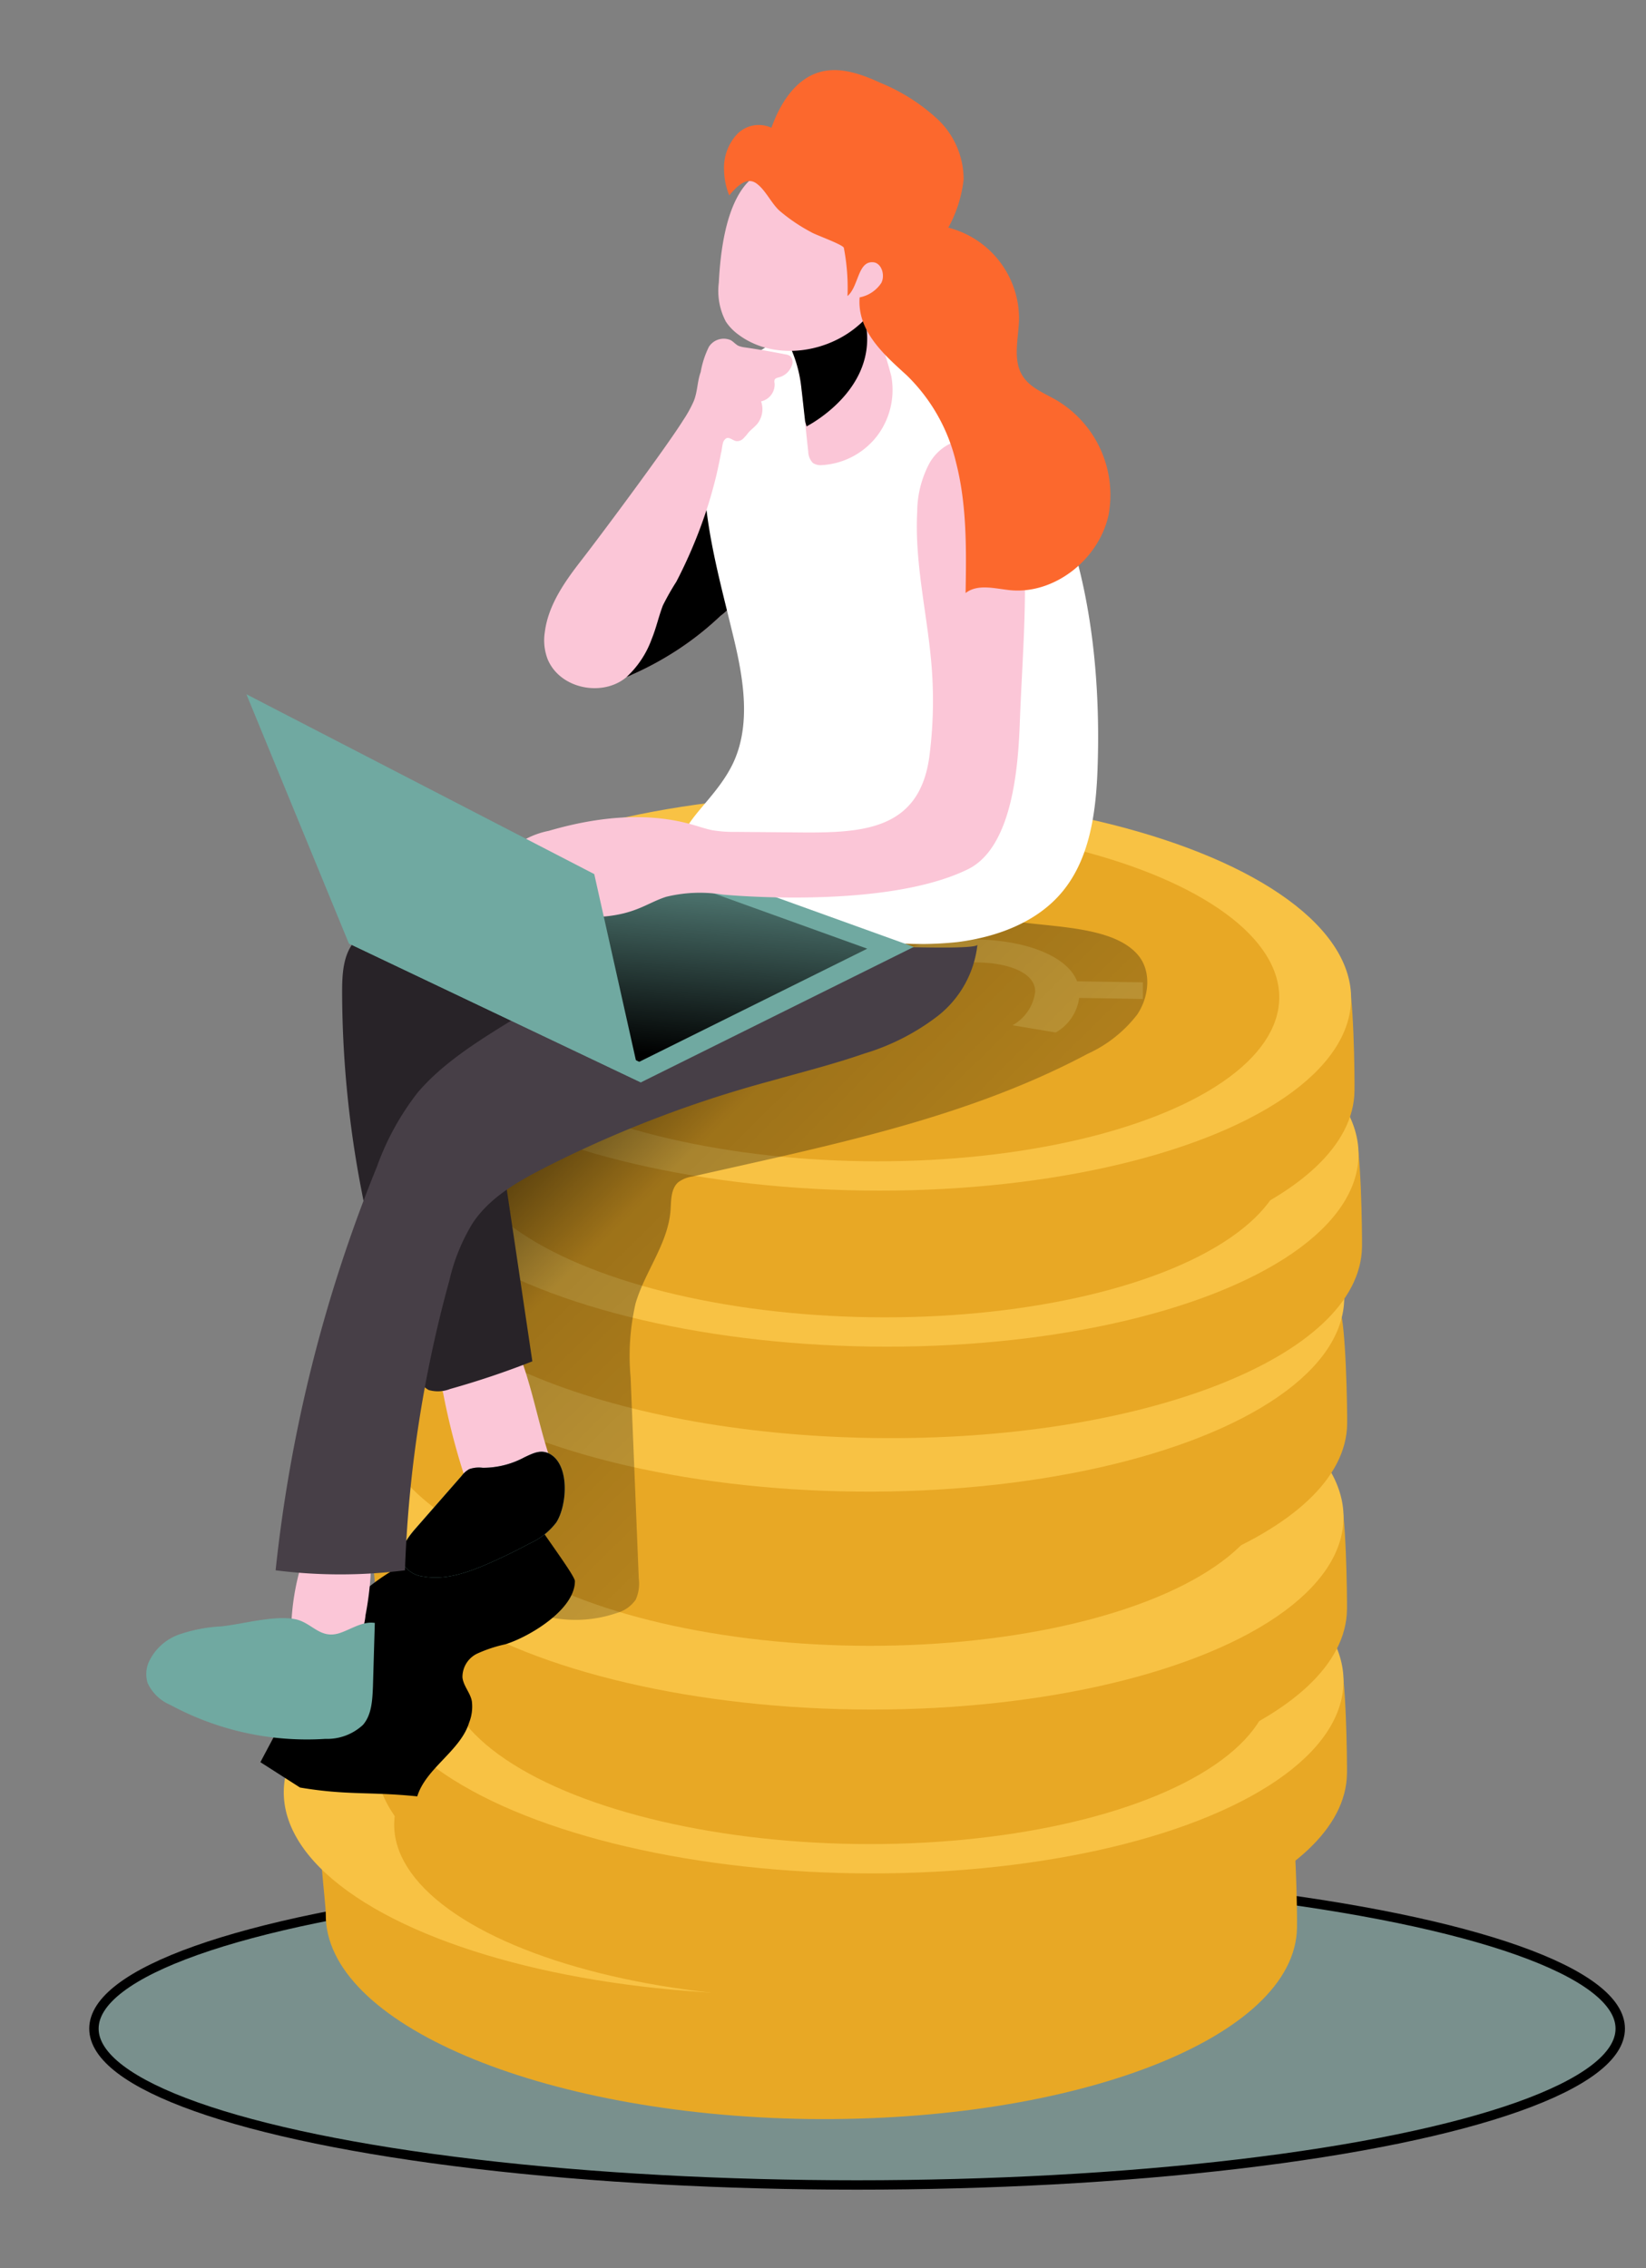 <svg width="175.222" height="241.393" xmlns="http://www.w3.org/2000/svg" xmlns:xlink="http://www.w3.org/1999/xlink" preserveAspectRatio="xMidYMid meet">
 <rect width="100%" height="100%" fill="#808080" stroke="none"/>
 <defs>
  <linearGradient y2="1.266" x2="1.266" y1="0.015" x1="0.051" id="linear-gradient">
   <stop offset="0.01"/>
   <stop stop-opacity="0.69" offset="0.13"/>
   <stop stop-opacity="0.32" offset="0.25"/>
   <stop stop-opacity="0" offset="1"/>
  </linearGradient>
  <linearGradient xlink:href="#linear-gradient" y2="288.15" x2="200.59" y1="215.75" x1="122.28" id="linear-gradient-2"/>
  <linearGradient xlink:href="#linear-gradient" y2="153.23" x2="179.34" y1="114.61" x1="181.26" id="linear-gradient-3"/>
  <linearGradient xlink:href="#linear-gradient" y2="238.62" x2="179.12" y1="225.03" x1="151.74" id="linear-gradient-4"/>
  <linearGradient xlink:href="#linear-gradient" y2="224.98" x2="145.41" y1="261.06" x1="129.37" id="linear-gradient-5"/>
  <linearGradient xlink:href="#linear-gradient" y2="129.45" x2="207.04" y1="91.57" x1="189.69" id="linear-gradient-6"/>
  <linearGradient y2="-0.194" x2="0.627" y1="0.937" x1="0.404" id="linear-gradient-7">
   <stop offset="0"/>
   <stop stop-opacity="0" offset="1"/>
  </linearGradient>
 </defs>
 <title>2</title>
 <g>
  <title>background</title>
  <rect fill="none" id="canvas_background" height="243.393" width="177.222" y="-1" x="-1"/>
 </g>
 <g>
  <title>Layer 1</title>
  <rect fill="none" height="300.22" width="357.83" y="-40" x="-70" id="svgEditorBackground"/>
  <ellipse stroke="null" id="svg_1" opacity="0.39" fill="#70a9a1" ry="16.64" rx="81.24" cy="215.91" cx="91.24"/>
  <path id="svg_2" fill="#e8a825" d="m86.08,225.53c-28.54,-0.41 -51.55,-10.19 -51.4,-21.82c0,-1.3 -1,-8.62 -0.41,-9.78c4.5,-9.79 27,-11 52.4,-10.58c25,0.36 45.95,0 50.63,9.65c0.67,1.38 0.8,10.77 0.77,12.17c-0.18,11.66 -23.45,20.71 -51.99,20.36z"/>
  <ellipse id="svg_3" fill="#f8c244" transform="rotate(-89.43 -178.8,378.43) " ry="51.69" rx="21.09" cy="637.25" cx="11.03"/>
  <ellipse id="svg_4" fill="#e8a825" transform="rotate(-89.18 -179.1,384.88) " ry="44.04" rx="17.97" cy="647.23" cx="14.82"/>
  <path id="svg_5" fill="#f8c244" d="m58.22,192.61l7.06,0.11a5.78,5.78 0 0 1 3.13,-4.31l4.67,0.75a5.48,5.48 0 0 0 -3.06,4.08c0,2 2.83,3.42 6.81,3.49a10.76,10.76 0 0 0 8.36,-3.11a15,15 0 0 1 12.15,-4.52c5.82,0 10.19,1.81 11.21,4.46l7.06,0.11l0,1.76l-6.76,-0.1a5.21,5.21 0 0 1 -2.5,3.68l-4.61,-0.8a4.66,4.66 0 0 0 2.39,-3.57c0,-2.16 -3.19,-3.06 -6,-3.11a9.75,9.75 0 0 0 -8,3.43c-3,2.89 -6.64,4.31 -12.93,4.31c-5.52,0 -10.77,-1.7 -11.83,-4.68l-7.26,0l0.11,-1.98z"/>
  <path id="svg_6" fill="#e8a825" d="m91.4,209.12c-28.55,-0.41 -51.56,-10.17 -51.39,-21.83c0,-1.29 -1,-8.62 -0.41,-9.78c4.5,-9.78 27,-10.93 52.4,-10.58c25,0.37 45.94,0 50.61,9.65c0.69,1.38 0.8,10.77 0.78,12.17c-0.15,11.63 -23.45,20.77 -51.99,20.37z"/>
  <ellipse id="svg_7" fill="#f8c244" transform="rotate(-89.18 -157.41,374.01) " ry="51.69" rx="21.09" cy="619.93" cx="41.85"/>
  <ellipse id="svg_8" fill="#e8a825" transform="rotate(-89.18 -157.41,374.01) " ry="44.04" rx="17.97" cy="619.93" cx="41.85"/>
  <path id="svg_9" fill="#f8c244" d="m63.56,176.32l7.05,0a5.77,5.77 0 0 1 3.14,-4.31l4.68,0.76a5.32,5.32 0 0 0 -3.06,4.05c0,2 2.82,3.45 6.78,3.49a10.59,10.59 0 0 0 8.38,-3.1a14.92,14.92 0 0 1 12.16,-4.53c5.79,0 10.19,1.83 11.2,4.46l7.05,0.11l0,1.77l-6.79,-0.11a5,5 0 0 1 -2.5,3.68l-4.59,-0.77a4.75,4.75 0 0 0 2.41,-3.58c0,-2.15 -3.16,-3.06 -6,-3.1a9.92,9.92 0 0 0 -8,3.34c-3,2.88 -6.63,4.31 -12.93,4.31c-5.53,0 -10.77,-1.73 -11.82,-4.68l-7.26,-0.11l0.1,-1.68z"/>
  <path id="svg_10" fill="#e8a825" d="m91.4,191.66c-28.55,-0.41 -51.56,-10.17 -51.39,-21.82c0,-1.29 -1,-8.62 -0.41,-9.78c4.5,-9.79 27,-10.93 52.4,-10.58c25,0.36 45.94,0 50.61,9.65c0.69,1.38 0.8,10.77 0.78,12.17c-0.15,11.66 -23.45,20.77 -51.99,20.36z"/>
  <ellipse id="svg_11" fill="#f8c244" transform="rotate(-89.18 -139.96,356.82) " ry="51.69" rx="21.09" cy="585.29" cx="59.3"/>
  <ellipse id="svg_12" fill="#e8a825" transform="rotate(-89.18 -136.3,353.21) " ry="44.04" rx="17.97" cy="578.02" cx="62.96"/>
  <path id="svg_13" fill="#f8c244" d="m63.56,158.74l7.05,0.11a5.72,5.72 0 0 1 3.14,-4.31l4.68,0.73a5.38,5.38 0 0 0 -3.06,4.08c0,2 2.82,3.44 6.78,3.49a10.6,10.6 0 0 0 8.38,-3.11a14.91,14.91 0 0 1 12.16,-4.52c5.79,0 10.19,1.83 11.2,4.46l7.05,0.11l0,1.76l-6.79,-0.1a5.05,5.05 0 0 1 -2.5,3.68l-4.57,-0.74a4.71,4.71 0 0 0 2.41,-3.57c0,-2.16 -3.16,-3.06 -6,-3.11a9.87,9.87 0 0 0 -8,3.43c-3,2.89 -6.64,4.31 -12.93,4.31c-5.53,0 -10.77,-1.72 -11.83,-4.68l-7.26,-0.1l0.09,-1.92z"/>
  <path id="svg_14" fill="#e8a825" d="m91.46,172.01c-28.55,-0.35 -51.58,-10.08 -51.45,-21.72c0,-1.29 -1,-8.61 -0.43,-9.78c4.48,-9.79 27,-11 52.37,-10.69c25,0.31 46,-0.1 50.66,9.54c0.67,1.38 0.82,10.77 0.8,12.17c-0.15,11.66 -23.4,20.76 -51.95,20.48z"/>
  <ellipse id="svg_15" fill="#f8c244" transform="rotate(-89.43 -115.86,334.95) " ry="51.69" rx="21.09" cy="540.25" cx="83.48"/>
  <path id="svg_16" fill="#f8c244" d="m61.62,140.65l7.06,0.11a5.78,5.78 0 0 1 3.13,-4.31l4.67,0.76a5.45,5.45 0 0 0 -3.06,4.07c0,2 2.83,3.42 6.81,3.49a10.78,10.78 0 0 0 8.36,-3.1a15,15 0 0 1 12.15,-4.53c5.82,0 10.19,1.81 11.21,4.46l7.06,0.11l0,1.76l-6.76,-0.1a5.21,5.21 0 0 1 -2.5,3.68l-4.61,-0.8a4.66,4.66 0 0 0 2.39,-3.57c0,-2.16 -3.19,-3.06 -6,-3.1a9.71,9.71 0 0 0 -8,3.42c-3,2.89 -6.64,4.31 -12.93,4.31c-5.52,0 -10.77,-1.7 -11.83,-4.68l-7.26,0l0.11,-1.98z"/>
  <path id="svg_17" fill="#e8a825" d="m93,153.05c-28.55,-0.41 -51.56,-10.17 -51.38,-21.83c0,-1.29 -1,-8.61 -0.41,-9.78c4.5,-9.78 27,-10.92 52.39,-10.58c25,0.37 45.94,0 50.62,9.66c0.68,1.37 0.79,10.77 0.77,12.17c-0.15,11.69 -23.44,20.77 -51.99,20.36z"/>
  <ellipse id="svg_18" fill="#f8c244" transform="rotate(-89.18 -99.77,320.35) " ry="51.69" rx="21.09" cy="510.2" cx="101.09"/>
  <ellipse id="svg_19" fill="#e8a825" transform="rotate(-89.18 -99.77,320.35) " ry="44.04" rx="17.97" cy="510.2" cx="101.09"/>
  <path id="svg_20" fill="#f8c244" d="m66.96,124.38l7.05,0a5.77,5.77 0 0 1 3.14,-4.31l4.68,0.76a5.32,5.32 0 0 0 -3.06,4c0,2 2.82,3.45 6.78,3.49a10.59,10.59 0 0 0 8.38,-3.1a14.92,14.92 0 0 1 12.15,-4.5c5.79,0 10.19,1.83 11.2,4.46l7,0.11l0,1.77l-6.79,-0.11a5,5 0 0 1 -2.5,3.68l-4.59,-0.77a4.75,4.75 0 0 0 2.41,-3.58c0,-2.15 -3.16,-3.06 -6,-3.1a9.92,9.92 0 0 0 -8,3.34c-3,2.89 -6.63,4.31 -12.93,4.31c-5.53,0 -10.77,-1.73 -11.82,-4.68l-7.26,-0.11l0.16,-1.66z"/>
  <path id="svg_21" fill="#e8a825" d="m92.2,136.44c-28.54,-0.41 -51.55,-10.17 -51.38,-21.83c0,-1.29 -1,-8.62 -0.41,-9.78c4.5,-9.78 27,-10.92 52.4,-10.58c25,0.37 45.93,0 50.61,9.65c0.69,1.38 0.8,10.78 0.77,12.18c-0.11,11.65 -23.44,20.77 -51.99,20.36z"/>
  <ellipse id="svg_22" fill="#f8c244" transform="rotate(-89.18 -83.95,303.19) " ry="51.69" rx="21.09" cy="476.44" cx="116.12"/>
  <ellipse id="svg_23" fill="#e8a825" transform="rotate(-89.18 -83.95,303.19) " ry="44.04" rx="17.97" cy="476.44" cx="116.12"/>
  <path id="svg_24" fill="#f8c244" d="m64.37,103.52l7,0.1a5.79,5.79 0 0 1 3.15,-4.31l4.67,0.74a5.41,5.41 0 0 0 -3.06,4.07c0,2 2.83,3.45 6.79,3.49a10.59,10.59 0 0 0 8.38,-3.1a14.91,14.91 0 0 1 12.15,-4.53c5.8,0 10.2,1.83 11.21,4.46l7,0.11l0,1.77l-6.78,-0.11a5,5 0 0 1 -2.5,3.68l-4.59,-0.77a4.77,4.77 0 0 0 2.41,-3.58c0,-2.15 -3.17,-3.06 -6,-3.1a9.84,9.84 0 0 0 -8,3.42c-3,2.89 -6.64,4.31 -12.93,4.31c-5.54,0 -10.77,-1.72 -11.83,-4.67l-7.16,-0.12l0.09,-1.86z"/>
  <path id="svg_25" fill="url(#linear-gradient)" d="m121.14,101.64c1.47,1.73 1.19,4.45 -0.08,6.34a13.92,13.92 0 0 1 -5.28,4.18c-13,6.92 -27.71,9.8 -42.08,13.06a3.32,3.32 0 0 0 -1.5,0.61c-0.81,0.71 -0.75,2 -0.82,3c-0.27,3.53 -2.72,6.49 -3.72,9.89a24.92,24.92 0 0 0 -0.53,7.86l0.87,21.45a4.11,4.11 0 0 1 -0.33,2.23a3.62,3.62 0 0 1 -2,1.41a13.6,13.6 0 0 1 -9.08,-0.09a3.06,3.06 0 0 1 -1.38,-0.86a3.43,3.43 0 0 1 -0.54,-1.81c-1.32,-13.21 -3.29,-26.36 -5.92,-39.37a9.9,9.9 0 0 1 -0.17,-4.83c0.81,-2.67 3.63,-4.09 6.18,-5.23l30.32,-13.45a23,23 0 0 0 5.08,-2.78c1.07,-0.85 2,-1.88 3,-2.77c3.78,-3.21 8.61,-3.88 13.27,-2.72c4.2,1.03 11.81,0.46 14.71,3.88z"/>
  <path id="svg_26" fill="url(#linear-gradient-2)" d="m61.2,168.28c0,3.09 -5,6 -7.43,6.73a14.6,14.6 0 0 0 -3,1a2.76,2.76 0 0 0 -1.54,2.52c0.1,0.91 0.84,1.64 1,2.53a4.61,4.61 0 0 1 -0.29,2.28c-0.92,3 -4.61,4.86 -5.52,7.85c-5.11,-0.52 -7.42,-0.09 -12.48,-0.94l-4.22,-2.7c2.12,-4 4.23,-7.94 6.38,-11.93a24.26,24.26 0 0 1 3,-4.73a22.2,22.2 0 0 1 4.68,-3.73a122.35,122.35 0 0 1 13.91,-7.78c-0.61,0.32 5.51,8.1 5.51,8.9z"/>
  <path id="svg_27" fill="#fbc6d7" d="m67.27,71.81a3.14,3.14 0 0 1 -1.86,0.35a24.08,24.08 0 0 1 1.71,-8c1.05,-2.22 2.76,-4.06 4.18,-6.07a40.42,40.42 0 0 1 2.43,-3.36a6.94,6.94 0 0 1 3.35,-2.35a0.61,0.61 0 0 1 0.63,0.08a0.64,0.64 0 0 1 0.13,0.33l1.21,6.89a6.11,6.11 0 0 1 -0.05,3.34a9.52,9.52 0 0 1 -2.32,2.55a32.43,32.43 0 0 1 -5.82,4.39a33.26,33.26 0 0 1 -3.59,1.85z"/>
  <path id="svg_28" fill="url(#linear-gradient-3)" d="m67.27,71.81a3.14,3.14 0 0 1 -1.86,0.35a24.08,24.08 0 0 1 1.71,-8c1.05,-2.22 2.76,-4.06 4.18,-6.07a40.42,40.42 0 0 1 2.43,-3.36a6.94,6.94 0 0 1 3.35,-2.35a0.61,0.61 0 0 1 0.63,0.08a0.64,0.64 0 0 1 0.13,0.33l1.21,6.89a6.11,6.11 0 0 1 -0.05,3.34a9.52,9.52 0 0 1 -2.32,2.55a32.43,32.43 0 0 1 -5.82,4.39a33.26,33.26 0 0 1 -3.59,1.85z"/>
  <path id="svg_29" fill="#fbc6d7" d="m58.23,154.25c0.52,1.7 1,3.7 0,5.13a4.25,4.25 0 0 1 -1.86,1.34a5,5 0 0 1 -5.32,-0.57a7,7 0 0 1 -1.61,-3.05a73.34,73.34 0 0 1 -2.9,-12.72a2.32,2.32 0 0 1 0.06,-1.2a2.06,2.06 0 0 1 1,-0.94c2.27,-1.22 5.81,-2.2 7.08,0.51c1.65,3.47 2.4,7.78 3.55,11.5z"/>
  <path id="svg_30" fill="#70a9a1" d="m51.39,156.22a3.1,3.1 0 0 0 -1.43,0.14a2.55,2.55 0 0 0 -0.8,0.7l-4.91,5.61c-0.95,1.08 -2,2.57 -1.29,3.85a2.85,2.85 0 0 0 2.11,1.27c2.34,0.42 4.71,-0.42 6.9,-1.37c1.51,-0.66 3,-1.39 4.46,-2.17a7.25,7.25 0 0 0 2.79,-2.22c1.12,-1.74 1.45,-5.9 -0.55,-7.2c-1,-0.65 -1.88,-0.18 -2.84,0.27a9.32,9.32 0 0 1 -4.44,1.12z"/>
  <path id="svg_31" fill="#fbc6d7" d="m31,173.32a2,2 0 0 0 0.1,0.94a1.85,1.85 0 0 0 0.72,0.72a6,6 0 0 0 3.16,1.08a3.67,3.67 0 0 0 3,-1.36a6.25,6.25 0 0 0 0.93,-2.79a33.62,33.62 0 0 0 0.61,-6.48a1.16,1.16 0 0 0 -0.27,-0.85a1.21,1.21 0 0 0 -0.56,-0.23c-1.78,-0.37 -5.29,-1.31 -6.19,0.89a25.76,25.76 0 0 0 -1.5,8.08z"/>
  <path id="svg_32" fill="#70a9a1" d="m23.52,173.1a16.32,16.32 0 0 0 -4.45,0.86a5.61,5.61 0 0 0 -3.26,3a3.21,3.21 0 0 0 -0.09,2.18a4.65,4.65 0 0 0 2.42,2.32a30.58,30.58 0 0 0 16.5,3.61a5.58,5.58 0 0 0 4,-1.49c0.93,-1.07 1,-2.63 1.06,-4.06l0.2,-6.79c-1.28,-0.2 -2.46,0.64 -3.68,1.06c-2.1,0.72 -2.93,-1 -4.67,-1.43c-2.28,-0.51 -5.71,0.51 -8.03,0.74z"/>
  <path id="svg_33" fill="url(#linear-gradient-4)" d="m51.39,156.22a3.1,3.1 0 0 0 -1.43,0.14a2.55,2.55 0 0 0 -0.8,0.7l-4.91,5.61c-0.95,1.08 -2,2.57 -1.29,3.85a2.85,2.85 0 0 0 2.11,1.27c2.34,0.42 4.71,-0.42 6.9,-1.37c1.51,-0.66 3,-1.39 4.46,-2.17a7.25,7.25 0 0 0 2.79,-2.22c1.12,-1.74 1.45,-5.9 -0.55,-7.2c-1,-0.65 -1.88,-0.18 -2.84,0.27a9.32,9.32 0 0 1 -4.44,1.12z"/>
  <path id="svg_34" fill="url(#linear-gradient-5)" d="m23.52,173.1a16.32,16.32 0 0 0 -4.45,0.86a5.61,5.61 0 0 0 -3.26,3a3.21,3.21 0 0 0 -0.09,2.18a4.65,4.65 0 0 0 2.42,2.32a30.58,30.58 0 0 0 16.5,3.61a5.58,5.58 0 0 0 4,-1.49c0.93,-1.07 1,-2.63 1.06,-4.06l0.2,-6.79c-1.28,-0.2 -2.46,0.64 -3.68,1.06c-2.1,0.72 -2.93,-1 -4.67,-1.43c-2.28,-0.51 -5.71,0.51 -8.03,0.74z"/>
  <path id="svg_35" fill="#282328" d="m41.66,98.13a8,8 0 0 0 -3.87,2c-1.26,1.42 -1.37,3.52 -1.37,5.43a112.16,112.16 0 0 0 7.52,40.11a3.7,3.7 0 0 0 1.69,2.27a3.54,3.54 0 0 0 2.29,-0.11a90.79,90.79 0 0 0 8.75,-2.94l-3.88,-26.07a3.71,3.71 0 0 1 0.12,-2.19a3.56,3.56 0 0 1 1.17,-1.25a102.74,102.74 0 0 1 14,-8.71c3.88,-2 8.33,-4.28 9.4,-8.57a4.79,4.79 0 0 0 -0.77,-4.26a6.7,6.7 0 0 0 -2.14,-1.45c-2.58,-1.29 -5.83,-2.95 -8.8,-2.64c-2.37,0.25 -3.28,1.64 -5.27,2.67c-5.57,2.89 -12.87,3.96 -18.84,5.71z"/>
  <path id="svg_36" fill="#fff" d="m83.66,97.62a56,56 0 0 1 -7,-3.32c-8.57,-4.79 -1.55,-7.15 1.31,-12.93c2,-4.09 1.21,-9 0.14,-13.44c-1.86,-7.81 -4.35,-15.89 -2.55,-23.71a9.16,9.16 0 0 1 1.46,-3.53a10.23,10.23 0 0 1 1.79,-1.75a19.91,19.91 0 0 1 6.13,-3.64c4.32,-1.42 9.11,-0.38 13.17,1.69c15.95,8.12 19.35,28.66 18.72,45.07c-0.18,4.56 -0.86,9.39 -3.76,12.87c-2.72,3.27 -7,4.81 -11.17,5.34a37.51,37.51 0 0 1 -18.24,-2.65z"/>
  <path id="svg_37" fill="#fbc6d7" d="m93.29,46.5a8,8 0 0 1 -5.75,3a1.55,1.55 0 0 1 -1,-0.22a1.78,1.78 0 0 1 -0.5,-1.21c-0.1,-0.9 -0.23,-2.06 -0.33,-3.21s-0.28,-2.56 -0.4,-3.54a14.12,14.12 0 0 0 -2.86,-7.17a6.84,6.84 0 0 0 -1.13,-1.23c-2.76,-2.49 8.48,-1.51 10,-4.89c1.71,2.2 1.56,5.31 2.31,8a40,40 0 0 1 1.25,4a8.09,8.09 0 0 1 -1.59,6.47z"/>
  <path id="svg_38" fill="url(#linear-gradient-6)" d="m85.86,45.38l-0.15,-0.53c-0.15,-1.28 -0.28,-2.56 -0.4,-3.54a14.12,14.12 0 0 0 -2.86,-7.17l-0.08,-0.28s8.91,-5.84 9.86,1s-6.37,10.52 -6.37,10.52z"/>
  <path id="svg_39" fill="#fbc6d7" d="m76.52,30.09a7,7 0 0 0 0.75,4.14a5.37,5.37 0 0 0 1.32,1.37c3.54,2.67 8.86,2.13 12.38,-0.63s5.34,-7.35 5.53,-11.84c0.09,-2.34 -0.28,-4.85 -1.85,-6.56a7.26,7.26 0 0 0 -6.69,-1.86a17,17 0 0 0 -8.48,4.82c-2.24,2.52 -2.8,7.36 -2.96,10.56z"/>
  <path id="svg_40" fill="#473f47" d="m44.44,116.31a28.36,28.36 0 0 0 -4.3,7.82a157.93,157.93 0 0 0 -10.8,43a54.7,54.7 0 0 0 13.77,0a133,133 0 0 1 4.73,-30.86a20.32,20.32 0 0 1 2.49,-6.11c2,-3 5.38,-4.73 8.59,-6.35a124,124 0 0 1 23.09,-8.75c3.36,-0.95 6.75,-1.8 10,-2.93a24.25,24.25 0 0 0 7.82,-4a11.17,11.17 0 0 0 4.22,-7.59c-0.05,0.75 -16.7,-0.07 -18.25,-0.24c-5.22,-0.56 -11.38,-3.6 -16.54,-1.46c-4,1.68 -7.73,5.18 -11.36,7.6c-4.46,2.94 -9.9,5.67 -13.46,9.87z"/>
  <polygon id="svg_41" fill="#70a9a1" points="68.22,115.2 97.28,100.78 63.64,88.66 37.14,100.42 68.22,115.2 "/>
  <polygon id="svg_42" fill="url(#linear-gradient-7)" points="68.05,113.01 92.32,100.97 64.23,90.85 42.1,100.67 68.05,113.01 "/>
  <path id="svg_43" fill="#fbc6d7" d="m108.56,53.45c0.08,0.5 0.14,1 0.19,1.5c0.79,7.39 0.08,14.67 -0.19,22c-0.17,4.56 -0.76,13.24 -5.53,15.57c-8.92,4.37 -26.12,2.69 -26.12,2.69a15.08,15.08 0 0 0 -6,0.24c-1.07,0.34 -2.05,0.91 -3.1,1.31c-3.76,1.47 -8,0.73 -11.92,0a5.08,5.08 0 0 1 -1.94,-0.66c-1.54,-1 -1.47,-3.53 -0.32,-5a8.84,8.84 0 0 1 4.78,-2.67c5,-1.46 10.45,-2.1 15.47,-0.61c0.66,0.19 1.32,0.42 2,0.55a13.73,13.73 0 0 0 2.39,0.17l6.08,0.05c7,0.07 13.55,0.1 14.6,-8.2a46.14,46.14 0 0 0 0.24,-9.25c-0.42,-5.58 -1.85,-11.1 -1.55,-16.68a11.14,11.14 0 0 1 1.25,-5.06a5.09,5.09 0 0 1 4.2,-2.69a5.26,5.26 0 0 1 4.31,2.94a11.45,11.45 0 0 1 1.16,3.8z"/>
  <polygon id="svg_44" fill="#70a9a1" points="26.23,73.89 63.26,93.03 68.22,115.2 37.14,100.42 26.23,73.89 "/>
  <path id="svg_45" fill="#fc682d" d="m89.83,26.38a22.59,22.59 0 0 1 0.39,5.13c1.18,-1 1.09,-3.67 2.66,-3.6c0.94,0 1.38,1.35 0.94,2.2a3.56,3.56 0 0 1 -2.31,1.54c-0.27,3.61 2.6,6.09 5,8.28a19,19 0 0 1 5.28,9.36c1.14,4.48 1.08,9.18 1,13.83c1.28,-1 3.09,-0.48 4.7,-0.31c4.75,0.49 9.49,-3.27 10.52,-8a11.73,11.73 0 0 0 -5.6,-12.25c-1.28,-0.73 -2.76,-1.3 -3.55,-2.55c-1.08,-1.71 -0.44,-3.94 -0.38,-6a10,10 0 0 0 -7.53,-9.78a13.75,13.75 0 0 0 1.63,-5.13a8.79,8.79 0 0 0 -2.8,-6.44a20.23,20.23 0 0 0 -6,-3.82c-2.07,-0.95 -4.39,-1.8 -6.58,-1.15c-2.57,0.77 -4.17,3.37 -5.08,5.91a3.21,3.21 0 0 0 -3.71,0.74a5.26,5.26 0 0 0 -1.33,3.82a7.41,7.41 0 0 0 0.55,2.63c0.85,-1 1.87,-2 2.89,-1.27s1.63,2.23 2.57,3a18.64,18.64 0 0 0 3.3,2.21c0.41,0.26 3.37,1.31 3.44,1.65z"/>
  <path id="svg_46" fill="#fbc6d7" d="m76.95,47.2a0.82,0.82 0 0 1 0.38,-0.56c0.35,-0.13 0.68,0.25 1.06,0.31a0.94,0.94 0 0 0 0.75,-0.29a6.42,6.42 0 0 0 0.54,-0.63c0.29,-0.32 0.65,-0.58 0.93,-0.91a2.51,2.51 0 0 0 0.41,-2.4a1.84,1.84 0 0 0 1.44,-1.91a0.74,0.74 0 0 1 0,-0.39c0.09,-0.18 0.31,-0.22 0.5,-0.27a2,2 0 0 0 1.33,-1.24a0.92,0.92 0 0 0 -0.16,-1a1.13,1.13 0 0 0 -0.51,-0.19c-1.45,-0.29 -2.9,-0.54 -4.36,-0.75a2.73,2.73 0 0 1 -0.64,-0.16c-0.31,-0.15 -0.53,-0.43 -0.82,-0.6a1.87,1.87 0 0 0 -2.34,0.71a9.89,9.89 0 0 0 -0.87,2.68c-0.37,1 -0.33,2.12 -0.75,3.12a13.13,13.13 0 0 1 -1.11,2c-1.87,3 -9.27,12.91 -10.91,15c-1.75,2.26 -3.46,4.71 -3.82,7.54a5.62,5.62 0 0 0 0.31,2.93c1.33,3.14 5.81,4 8.34,1.91a10.24,10.24 0 0 0 2.73,-4.1c0.48,-1.17 0.74,-2.4 1.19,-3.57a27.51,27.51 0 0 1 1.43,-2.52a51.37,51.37 0 0 0 3,-7c0.5,-1.45 0.92,-2.92 1.28,-4.41c0.17,-0.75 0.33,-1.5 0.47,-2.26c0.08,-0.22 0.1,-0.67 0.2,-1.04z"/>
 </g>
</svg>
